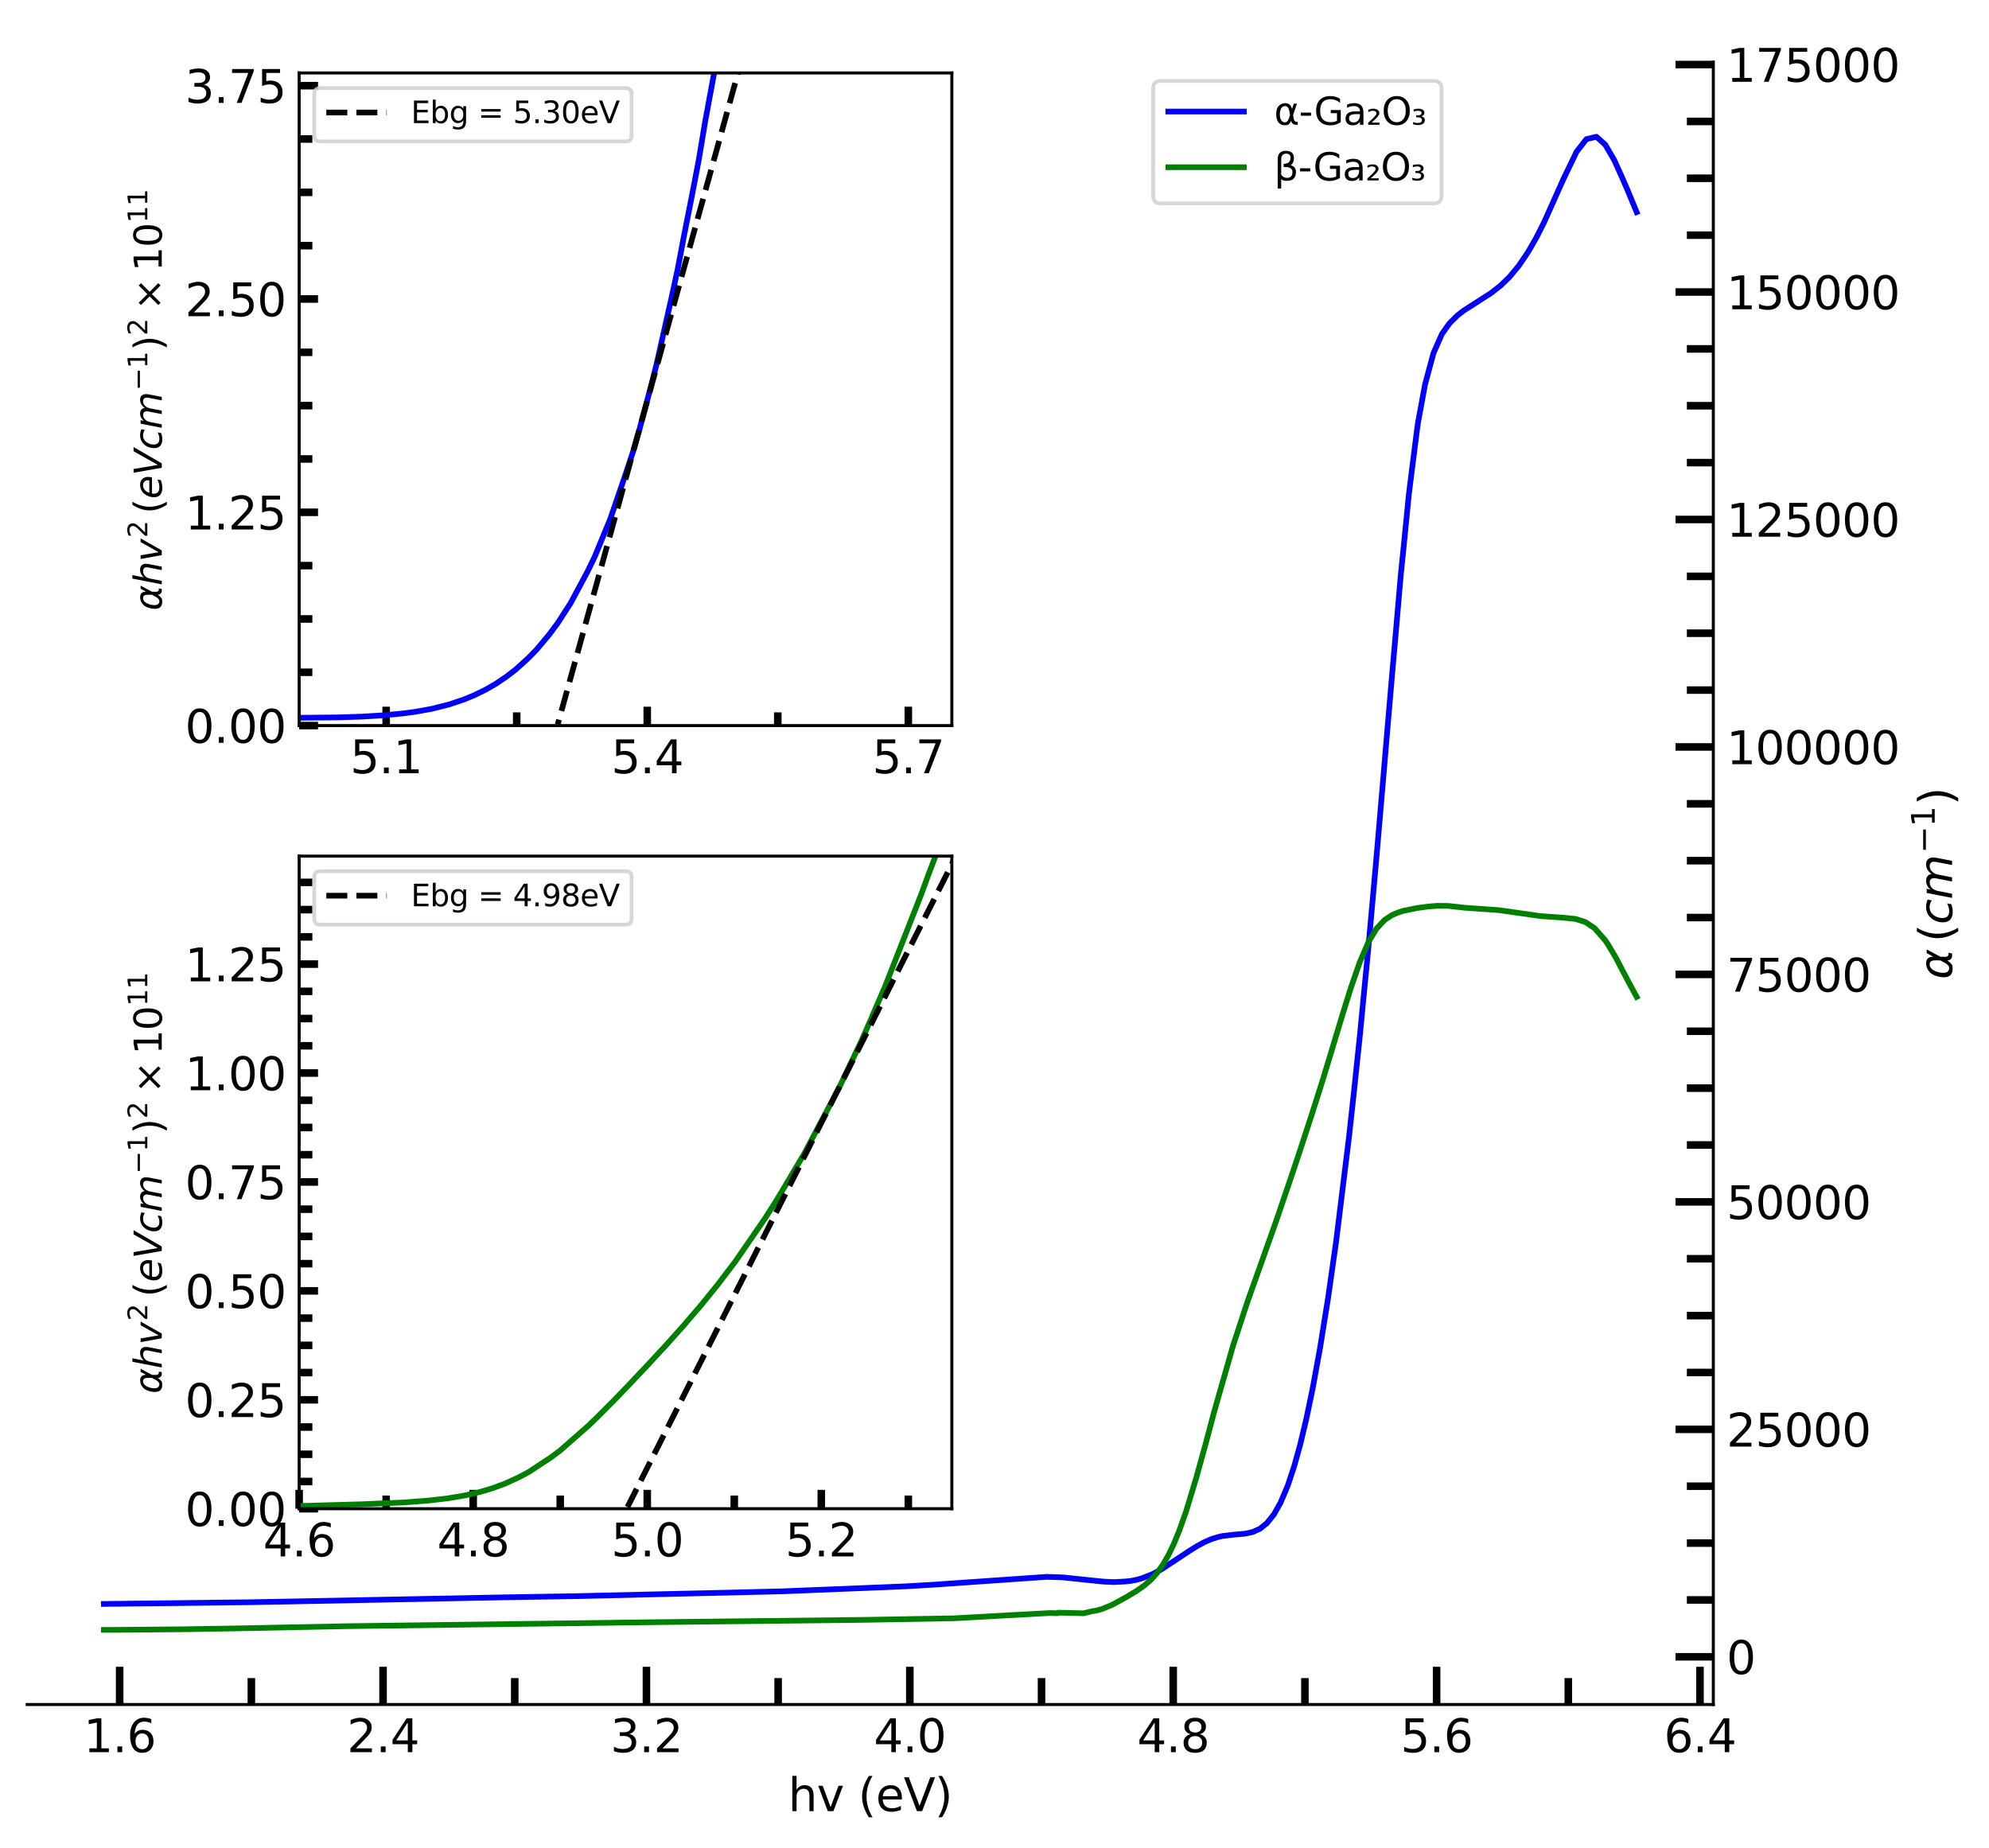<?xml version="1.0" encoding="utf-8" standalone="no"?>
<!DOCTYPE svg PUBLIC "-//W3C//DTD SVG 1.1//EN"
  "http://www.w3.org/Graphics/SVG/1.1/DTD/svg11.dtd">
<svg xmlns:xlink="http://www.w3.org/1999/xlink" width="526.59pt" height="489.246pt" viewBox="0 0 526.59 489.246" xmlns="http://www.w3.org/2000/svg" version="1.1">
 <defs>
  <style type="text/css">*{stroke-linejoin: round; stroke-linecap: butt}</style>
 </defs>
 <g id="figure_1">
  <g id="patch_1">
   <path d="M 0 489.246 
L 526.59 489.246 
L 526.59 0 
L 0 0 
z
" style="fill: #ffffff"/>
  </g>
  <g id="axes_1">
   <g id="patch_2">
    <path d="M 7.2 451.318 
L 453.6 451.318 
L 453.6 16.438 
L 7.2 16.438 
z
" style="fill: #ffffff"/>
   </g>
   <g id="matplotlib.axis_1">
    <g id="xtick_1">
     <g id="line2d_1">
      <defs>
       <path id="md43396c9d9" d="M 0 0 
L 0 -10 
" style="stroke: #000000; stroke-width: 2"/>
      </defs>
      <g>
       <use xlink:href="#md43396c9d9" x="31.682" y="451.318" style="stroke: #000000; stroke-width: 2"/>
      </g>
     </g>
     <g id="text_1">
      <!-- 1.6 -->
      <g transform="translate(22.14 463.936) scale(0.12 -0.12)">
       <defs>
        <path id="DejaVuSans-31" d="M 794 531 
L 1825 531 
L 1825 4091 
L 703 3866 
L 703 4441 
L 1819 4666 
L 2450 4666 
L 2450 531 
L 3481 531 
L 3481 0 
L 794 0 
L 794 531 
z
" transform="scale(0.016)"/>
        <path id="DejaVuSans-2e" d="M 684 794 
L 1344 794 
L 1344 0 
L 684 0 
L 684 794 
z
" transform="scale(0.016)"/>
        <path id="DejaVuSans-36" d="M 2113 2584 
Q 1688 2584 1439 2293 
Q 1191 2003 1191 1497 
Q 1191 994 1439 701 
Q 1688 409 2113 409 
Q 2538 409 2786 701 
Q 3034 994 3034 1497 
Q 3034 2003 2786 2293 
Q 2538 2584 2113 2584 
z
M 3366 4563 
L 3366 3988 
Q 3128 4100 2886 4159 
Q 2644 4219 2406 4219 
Q 1781 4219 1451 3797 
Q 1122 3375 1075 2522 
Q 1259 2794 1537 2939 
Q 1816 3084 2150 3084 
Q 2853 3084 3261 2657 
Q 3669 2231 3669 1497 
Q 3669 778 3244 343 
Q 2819 -91 2113 -91 
Q 1303 -91 875 529 
Q 447 1150 447 2328 
Q 447 3434 972 4092 
Q 1497 4750 2381 4750 
Q 2619 4750 2861 4703 
Q 3103 4656 3366 4563 
z
" transform="scale(0.016)"/>
       </defs>
       <use xlink:href="#DejaVuSans-31"/>
       <use xlink:href="#DejaVuSans-2e" x="63.623"/>
       <use xlink:href="#DejaVuSans-36" x="95.41"/>
      </g>
     </g>
    </g>
    <g id="xtick_2">
     <g id="line2d_2">
      <g>
       <use xlink:href="#md43396c9d9" x="101.414" y="451.318" style="stroke: #000000; stroke-width: 2"/>
      </g>
     </g>
     <g id="text_2">
      <!-- 2.4 -->
      <g transform="translate(91.872 463.936) scale(0.12 -0.12)">
       <defs>
        <path id="DejaVuSans-32" d="M 1228 531 
L 3431 531 
L 3431 0 
L 469 0 
L 469 531 
Q 828 903 1448 1529 
Q 2069 2156 2228 2338 
Q 2531 2678 2651 2914 
Q 2772 3150 2772 3378 
Q 2772 3750 2511 3984 
Q 2250 4219 1831 4219 
Q 1534 4219 1204 4116 
Q 875 4013 500 3803 
L 500 4441 
Q 881 4594 1212 4672 
Q 1544 4750 1819 4750 
Q 2544 4750 2975 4387 
Q 3406 4025 3406 3419 
Q 3406 3131 3298 2873 
Q 3191 2616 2906 2266 
Q 2828 2175 2409 1742 
Q 1991 1309 1228 531 
z
" transform="scale(0.016)"/>
        <path id="DejaVuSans-34" d="M 2419 4116 
L 825 1625 
L 2419 1625 
L 2419 4116 
z
M 2253 4666 
L 3047 4666 
L 3047 1625 
L 3713 1625 
L 3713 1100 
L 3047 1100 
L 3047 0 
L 2419 0 
L 2419 1100 
L 313 1100 
L 313 1709 
L 2253 4666 
z
" transform="scale(0.016)"/>
       </defs>
       <use xlink:href="#DejaVuSans-32"/>
       <use xlink:href="#DejaVuSans-2e" x="63.623"/>
       <use xlink:href="#DejaVuSans-34" x="95.41"/>
      </g>
     </g>
    </g>
    <g id="xtick_3">
     <g id="line2d_3">
      <g>
       <use xlink:href="#md43396c9d9" x="171.146" y="451.318" style="stroke: #000000; stroke-width: 2"/>
      </g>
     </g>
     <g id="text_3">
      <!-- 3.2 -->
      <g transform="translate(161.604 463.936) scale(0.12 -0.12)">
       <defs>
        <path id="DejaVuSans-33" d="M 2597 2516 
Q 3050 2419 3304 2112 
Q 3559 1806 3559 1356 
Q 3559 666 3084 287 
Q 2609 -91 1734 -91 
Q 1441 -91 1130 -33 
Q 819 25 488 141 
L 488 750 
Q 750 597 1062 519 
Q 1375 441 1716 441 
Q 2309 441 2620 675 
Q 2931 909 2931 1356 
Q 2931 1769 2642 2001 
Q 2353 2234 1838 2234 
L 1294 2234 
L 1294 2753 
L 1863 2753 
Q 2328 2753 2575 2939 
Q 2822 3125 2822 3475 
Q 2822 3834 2567 4026 
Q 2313 4219 1838 4219 
Q 1578 4219 1281 4162 
Q 984 4106 628 3988 
L 628 4550 
Q 988 4650 1302 4700 
Q 1616 4750 1894 4750 
Q 2613 4750 3031 4423 
Q 3450 4097 3450 3541 
Q 3450 3153 3228 2886 
Q 3006 2619 2597 2516 
z
" transform="scale(0.016)"/>
       </defs>
       <use xlink:href="#DejaVuSans-33"/>
       <use xlink:href="#DejaVuSans-2e" x="63.623"/>
       <use xlink:href="#DejaVuSans-32" x="95.41"/>
      </g>
     </g>
    </g>
    <g id="xtick_4">
     <g id="line2d_4">
      <g>
       <use xlink:href="#md43396c9d9" x="240.878" y="451.318" style="stroke: #000000; stroke-width: 2"/>
      </g>
     </g>
     <g id="text_4">
      <!-- 4.0 -->
      <g transform="translate(231.336 463.936) scale(0.12 -0.12)">
       <defs>
        <path id="DejaVuSans-30" d="M 2034 4250 
Q 1547 4250 1301 3770 
Q 1056 3291 1056 2328 
Q 1056 1369 1301 889 
Q 1547 409 2034 409 
Q 2525 409 2770 889 
Q 3016 1369 3016 2328 
Q 3016 3291 2770 3770 
Q 2525 4250 2034 4250 
z
M 2034 4750 
Q 2819 4750 3233 4129 
Q 3647 3509 3647 2328 
Q 3647 1150 3233 529 
Q 2819 -91 2034 -91 
Q 1250 -91 836 529 
Q 422 1150 422 2328 
Q 422 3509 836 4129 
Q 1250 4750 2034 4750 
z
" transform="scale(0.016)"/>
       </defs>
       <use xlink:href="#DejaVuSans-34"/>
       <use xlink:href="#DejaVuSans-2e" x="63.623"/>
       <use xlink:href="#DejaVuSans-30" x="95.41"/>
      </g>
     </g>
    </g>
    <g id="xtick_5">
     <g id="line2d_5">
      <g>
       <use xlink:href="#md43396c9d9" x="310.61" y="451.318" style="stroke: #000000; stroke-width: 2"/>
      </g>
     </g>
     <g id="text_5">
      <!-- 4.8 -->
      <g transform="translate(301.068 463.936) scale(0.12 -0.12)">
       <defs>
        <path id="DejaVuSans-38" d="M 2034 2216 
Q 1584 2216 1326 1975 
Q 1069 1734 1069 1313 
Q 1069 891 1326 650 
Q 1584 409 2034 409 
Q 2484 409 2743 651 
Q 3003 894 3003 1313 
Q 3003 1734 2745 1975 
Q 2488 2216 2034 2216 
z
M 1403 2484 
Q 997 2584 770 2862 
Q 544 3141 544 3541 
Q 544 4100 942 4425 
Q 1341 4750 2034 4750 
Q 2731 4750 3128 4425 
Q 3525 4100 3525 3541 
Q 3525 3141 3298 2862 
Q 3072 2584 2669 2484 
Q 3125 2378 3379 2068 
Q 3634 1759 3634 1313 
Q 3634 634 3220 271 
Q 2806 -91 2034 -91 
Q 1263 -91 848 271 
Q 434 634 434 1313 
Q 434 1759 690 2068 
Q 947 2378 1403 2484 
z
M 1172 3481 
Q 1172 3119 1398 2916 
Q 1625 2713 2034 2713 
Q 2441 2713 2670 2916 
Q 2900 3119 2900 3481 
Q 2900 3844 2670 4047 
Q 2441 4250 2034 4250 
Q 1625 4250 1398 4047 
Q 1172 3844 1172 3481 
z
" transform="scale(0.016)"/>
       </defs>
       <use xlink:href="#DejaVuSans-34"/>
       <use xlink:href="#DejaVuSans-2e" x="63.623"/>
       <use xlink:href="#DejaVuSans-38" x="95.41"/>
      </g>
     </g>
    </g>
    <g id="xtick_6">
     <g id="line2d_6">
      <g>
       <use xlink:href="#md43396c9d9" x="380.342" y="451.318" style="stroke: #000000; stroke-width: 2"/>
      </g>
     </g>
     <g id="text_6">
      <!-- 5.6 -->
      <g transform="translate(370.8 463.936) scale(0.12 -0.12)">
       <defs>
        <path id="DejaVuSans-35" d="M 691 4666 
L 3169 4666 
L 3169 4134 
L 1269 4134 
L 1269 2991 
Q 1406 3038 1543 3061 
Q 1681 3084 1819 3084 
Q 2600 3084 3056 2656 
Q 3513 2228 3513 1497 
Q 3513 744 3044 326 
Q 2575 -91 1722 -91 
Q 1428 -91 1123 -41 
Q 819 9 494 109 
L 494 744 
Q 775 591 1075 516 
Q 1375 441 1709 441 
Q 2250 441 2565 725 
Q 2881 1009 2881 1497 
Q 2881 1984 2565 2268 
Q 2250 2553 1709 2553 
Q 1456 2553 1204 2497 
Q 953 2441 691 2322 
L 691 4666 
z
" transform="scale(0.016)"/>
       </defs>
       <use xlink:href="#DejaVuSans-35"/>
       <use xlink:href="#DejaVuSans-2e" x="63.623"/>
       <use xlink:href="#DejaVuSans-36" x="95.41"/>
      </g>
     </g>
    </g>
    <g id="xtick_7">
     <g id="line2d_7">
      <g>
       <use xlink:href="#md43396c9d9" x="450.074" y="451.318" style="stroke: #000000; stroke-width: 2"/>
      </g>
     </g>
     <g id="text_7">
      <!-- 6.4 -->
      <g transform="translate(440.532 463.936) scale(0.12 -0.12)">
       <use xlink:href="#DejaVuSans-36"/>
       <use xlink:href="#DejaVuSans-2e" x="63.623"/>
       <use xlink:href="#DejaVuSans-34" x="95.41"/>
      </g>
     </g>
    </g>
    <g id="xtick_8">
     <g id="line2d_8">
      <defs>
       <path id="me7d68cce6e" d="M 0 0 
L 0 -7 
" style="stroke: #000000; stroke-width: 2"/>
      </defs>
      <g>
       <use xlink:href="#me7d68cce6e" x="66.548" y="451.318" style="stroke: #000000; stroke-width: 2"/>
      </g>
     </g>
    </g>
    <g id="xtick_9">
     <g id="line2d_9">
      <g>
       <use xlink:href="#me7d68cce6e" x="136.28" y="451.318" style="stroke: #000000; stroke-width: 2"/>
      </g>
     </g>
    </g>
    <g id="xtick_10">
     <g id="line2d_10">
      <g>
       <use xlink:href="#me7d68cce6e" x="206.012" y="451.318" style="stroke: #000000; stroke-width: 2"/>
      </g>
     </g>
    </g>
    <g id="xtick_11">
     <g id="line2d_11">
      <g>
       <use xlink:href="#me7d68cce6e" x="275.744" y="451.318" style="stroke: #000000; stroke-width: 2"/>
      </g>
     </g>
    </g>
    <g id="xtick_12">
     <g id="line2d_12">
      <g>
       <use xlink:href="#me7d68cce6e" x="345.476" y="451.318" style="stroke: #000000; stroke-width: 2"/>
      </g>
     </g>
    </g>
    <g id="xtick_13">
     <g id="line2d_13">
      <g>
       <use xlink:href="#me7d68cce6e" x="415.208" y="451.318" style="stroke: #000000; stroke-width: 2"/>
      </g>
     </g>
    </g>
    <g id="text_8">
     <!-- hv (eV) -->
     <g transform="translate(208.661 479.55) scale(0.12 -0.12)">
      <defs>
       <path id="DejaVuSans-68" d="M 3513 2113 
L 3513 0 
L 2938 0 
L 2938 2094 
Q 2938 2591 2744 2837 
Q 2550 3084 2163 3084 
Q 1697 3084 1428 2787 
Q 1159 2491 1159 1978 
L 1159 0 
L 581 0 
L 581 4863 
L 1159 4863 
L 1159 2956 
Q 1366 3272 1645 3428 
Q 1925 3584 2291 3584 
Q 2894 3584 3203 3211 
Q 3513 2838 3513 2113 
z
" transform="scale(0.016)"/>
       <path id="DejaVuSans-76" d="M 191 3500 
L 800 3500 
L 1894 563 
L 2988 3500 
L 3597 3500 
L 2284 0 
L 1503 0 
L 191 3500 
z
" transform="scale(0.016)"/>
       <path id="DejaVuSans-20" transform="scale(0.016)"/>
       <path id="DejaVuSans-28" d="M 1984 4856 
Q 1566 4138 1362 3434 
Q 1159 2731 1159 2009 
Q 1159 1288 1364 580 
Q 1569 -128 1984 -844 
L 1484 -844 
Q 1016 -109 783 600 
Q 550 1309 550 2009 
Q 550 2706 781 3412 
Q 1013 4119 1484 4856 
L 1984 4856 
z
" transform="scale(0.016)"/>
       <path id="DejaVuSans-65" d="M 3597 1894 
L 3597 1613 
L 953 1613 
Q 991 1019 1311 708 
Q 1631 397 2203 397 
Q 2534 397 2845 478 
Q 3156 559 3463 722 
L 3463 178 
Q 3153 47 2828 -22 
Q 2503 -91 2169 -91 
Q 1331 -91 842 396 
Q 353 884 353 1716 
Q 353 2575 817 3079 
Q 1281 3584 2069 3584 
Q 2775 3584 3186 3129 
Q 3597 2675 3597 1894 
z
M 3022 2063 
Q 3016 2534 2758 2815 
Q 2500 3097 2075 3097 
Q 1594 3097 1305 2825 
Q 1016 2553 972 2059 
L 3022 2063 
z
" transform="scale(0.016)"/>
       <path id="DejaVuSans-56" d="M 1831 0 
L 50 4666 
L 709 4666 
L 2188 738 
L 3669 4666 
L 4325 4666 
L 2547 0 
L 1831 0 
z
" transform="scale(0.016)"/>
       <path id="DejaVuSans-29" d="M 513 4856 
L 1013 4856 
Q 1481 4119 1714 3412 
Q 1947 2706 1947 2009 
Q 1947 1309 1714 600 
Q 1481 -109 1013 -844 
L 513 -844 
Q 928 -128 1133 580 
Q 1338 1288 1338 2009 
Q 1338 2731 1133 3434 
Q 928 4138 513 4856 
z
" transform="scale(0.016)"/>
      </defs>
      <use xlink:href="#DejaVuSans-68"/>
      <use xlink:href="#DejaVuSans-76" x="63.379"/>
      <use xlink:href="#DejaVuSans-20" x="122.559"/>
      <use xlink:href="#DejaVuSans-28" x="154.346"/>
      <use xlink:href="#DejaVuSans-65" x="193.359"/>
      <use xlink:href="#DejaVuSans-56" x="254.883"/>
      <use xlink:href="#DejaVuSans-29" x="323.291"/>
     </g>
    </g>
   </g>
   <g id="matplotlib.axis_2">
    <g id="ytick_1">
     <g id="line2d_14">
      <defs>
       <path id="m214ff272fd" d="M 0 0 
L -10 0 
" style="stroke: #000000; stroke-width: 2"/>
      </defs>
      <g>
       <use xlink:href="#m214ff272fd" x="453.6" y="438.683" style="stroke: #000000; stroke-width: 2"/>
      </g>
     </g>
     <g id="text_9">
      <!-- 0 -->
      <g transform="translate(457.1 443.242) scale(0.12 -0.12)">
       <use xlink:href="#DejaVuSans-30"/>
      </g>
     </g>
    </g>
    <g id="ytick_2">
     <g id="line2d_15">
      <g>
       <use xlink:href="#m214ff272fd" x="453.6" y="378.456" style="stroke: #000000; stroke-width: 2"/>
      </g>
     </g>
     <g id="text_10">
      <!-- 25000 -->
      <g transform="translate(457.1 383.015) scale(0.12 -0.12)">
       <use xlink:href="#DejaVuSans-32"/>
       <use xlink:href="#DejaVuSans-35" x="63.623"/>
       <use xlink:href="#DejaVuSans-30" x="127.246"/>
       <use xlink:href="#DejaVuSans-30" x="190.869"/>
       <use xlink:href="#DejaVuSans-30" x="254.492"/>
      </g>
     </g>
    </g>
    <g id="ytick_3">
     <g id="line2d_16">
      <g>
       <use xlink:href="#m214ff272fd" x="453.6" y="318.228" style="stroke: #000000; stroke-width: 2"/>
      </g>
     </g>
     <g id="text_11">
      <!-- 50000 -->
      <g transform="translate(457.1 322.787) scale(0.12 -0.12)">
       <use xlink:href="#DejaVuSans-35"/>
       <use xlink:href="#DejaVuSans-30" x="63.623"/>
       <use xlink:href="#DejaVuSans-30" x="127.246"/>
       <use xlink:href="#DejaVuSans-30" x="190.869"/>
       <use xlink:href="#DejaVuSans-30" x="254.492"/>
      </g>
     </g>
    </g>
    <g id="ytick_4">
     <g id="line2d_17">
      <g>
       <use xlink:href="#m214ff272fd" x="453.6" y="258.001" style="stroke: #000000; stroke-width: 2"/>
      </g>
     </g>
     <g id="text_12">
      <!-- 75000 -->
      <g transform="translate(457.1 262.56) scale(0.12 -0.12)">
       <defs>
        <path id="DejaVuSans-37" d="M 525 4666 
L 3525 4666 
L 3525 4397 
L 1831 0 
L 1172 0 
L 2766 4134 
L 525 4134 
L 525 4666 
z
" transform="scale(0.016)"/>
       </defs>
       <use xlink:href="#DejaVuSans-37"/>
       <use xlink:href="#DejaVuSans-35" x="63.623"/>
       <use xlink:href="#DejaVuSans-30" x="127.246"/>
       <use xlink:href="#DejaVuSans-30" x="190.869"/>
       <use xlink:href="#DejaVuSans-30" x="254.492"/>
      </g>
     </g>
    </g>
    <g id="ytick_5">
     <g id="line2d_18">
      <g>
       <use xlink:href="#m214ff272fd" x="453.6" y="197.774" style="stroke: #000000; stroke-width: 2"/>
      </g>
     </g>
     <g id="text_13">
      <!-- 100000 -->
      <g transform="translate(457.1 202.333) scale(0.12 -0.12)">
       <use xlink:href="#DejaVuSans-31"/>
       <use xlink:href="#DejaVuSans-30" x="63.623"/>
       <use xlink:href="#DejaVuSans-30" x="127.246"/>
       <use xlink:href="#DejaVuSans-30" x="190.869"/>
       <use xlink:href="#DejaVuSans-30" x="254.492"/>
       <use xlink:href="#DejaVuSans-30" x="318.115"/>
      </g>
     </g>
    </g>
    <g id="ytick_6">
     <g id="line2d_19">
      <g>
       <use xlink:href="#m214ff272fd" x="453.6" y="137.546" style="stroke: #000000; stroke-width: 2"/>
      </g>
     </g>
     <g id="text_14">
      <!-- 125000 -->
      <g transform="translate(457.1 142.106) scale(0.12 -0.12)">
       <use xlink:href="#DejaVuSans-31"/>
       <use xlink:href="#DejaVuSans-32" x="63.623"/>
       <use xlink:href="#DejaVuSans-35" x="127.246"/>
       <use xlink:href="#DejaVuSans-30" x="190.869"/>
       <use xlink:href="#DejaVuSans-30" x="254.492"/>
       <use xlink:href="#DejaVuSans-30" x="318.115"/>
      </g>
     </g>
    </g>
    <g id="ytick_7">
     <g id="line2d_20">
      <g>
       <use xlink:href="#m214ff272fd" x="453.6" y="77.319" style="stroke: #000000; stroke-width: 2"/>
      </g>
     </g>
     <g id="text_15">
      <!-- 150000 -->
      <g transform="translate(457.1 81.878) scale(0.12 -0.12)">
       <use xlink:href="#DejaVuSans-31"/>
       <use xlink:href="#DejaVuSans-35" x="63.623"/>
       <use xlink:href="#DejaVuSans-30" x="127.246"/>
       <use xlink:href="#DejaVuSans-30" x="190.869"/>
       <use xlink:href="#DejaVuSans-30" x="254.492"/>
       <use xlink:href="#DejaVuSans-30" x="318.115"/>
      </g>
     </g>
    </g>
    <g id="ytick_8">
     <g id="line2d_21">
      <g>
       <use xlink:href="#m214ff272fd" x="453.6" y="17.092" style="stroke: #000000; stroke-width: 2"/>
      </g>
     </g>
     <g id="text_16">
      <!-- 175000 -->
      <g transform="translate(457.1 21.651) scale(0.12 -0.12)">
       <use xlink:href="#DejaVuSans-31"/>
       <use xlink:href="#DejaVuSans-37" x="63.623"/>
       <use xlink:href="#DejaVuSans-35" x="127.246"/>
       <use xlink:href="#DejaVuSans-30" x="190.869"/>
       <use xlink:href="#DejaVuSans-30" x="254.492"/>
       <use xlink:href="#DejaVuSans-30" x="318.115"/>
      </g>
     </g>
    </g>
    <g id="ytick_9">
     <g id="line2d_22">
      <defs>
       <path id="me350de23be" d="M 0 0 
L -7 0 
" style="stroke: #000000; stroke-width: 2"/>
      </defs>
      <g>
       <use xlink:href="#me350de23be" x="453.6" y="423.626" style="stroke: #000000; stroke-width: 2"/>
      </g>
     </g>
    </g>
    <g id="ytick_10">
     <g id="line2d_23">
      <g>
       <use xlink:href="#me350de23be" x="453.6" y="408.569" style="stroke: #000000; stroke-width: 2"/>
      </g>
     </g>
    </g>
    <g id="ytick_11">
     <g id="line2d_24">
      <g>
       <use xlink:href="#me350de23be" x="453.6" y="393.512" style="stroke: #000000; stroke-width: 2"/>
      </g>
     </g>
    </g>
    <g id="ytick_12">
     <g id="line2d_25">
      <g>
       <use xlink:href="#me350de23be" x="453.6" y="363.399" style="stroke: #000000; stroke-width: 2"/>
      </g>
     </g>
    </g>
    <g id="ytick_13">
     <g id="line2d_26">
      <g>
       <use xlink:href="#me350de23be" x="453.6" y="348.342" style="stroke: #000000; stroke-width: 2"/>
      </g>
     </g>
    </g>
    <g id="ytick_14">
     <g id="line2d_27">
      <g>
       <use xlink:href="#me350de23be" x="453.6" y="333.285" style="stroke: #000000; stroke-width: 2"/>
      </g>
     </g>
    </g>
    <g id="ytick_15">
     <g id="line2d_28">
      <g>
       <use xlink:href="#me350de23be" x="453.6" y="303.171" style="stroke: #000000; stroke-width: 2"/>
      </g>
     </g>
    </g>
    <g id="ytick_16">
     <g id="line2d_29">
      <g>
       <use xlink:href="#me350de23be" x="453.6" y="288.115" style="stroke: #000000; stroke-width: 2"/>
      </g>
     </g>
    </g>
    <g id="ytick_17">
     <g id="line2d_30">
      <g>
       <use xlink:href="#me350de23be" x="453.6" y="273.058" style="stroke: #000000; stroke-width: 2"/>
      </g>
     </g>
    </g>
    <g id="ytick_18">
     <g id="line2d_31">
      <g>
       <use xlink:href="#me350de23be" x="453.6" y="242.944" style="stroke: #000000; stroke-width: 2"/>
      </g>
     </g>
    </g>
    <g id="ytick_19">
     <g id="line2d_32">
      <g>
       <use xlink:href="#me350de23be" x="453.6" y="227.887" style="stroke: #000000; stroke-width: 2"/>
      </g>
     </g>
    </g>
    <g id="ytick_20">
     <g id="line2d_33">
      <g>
       <use xlink:href="#me350de23be" x="453.6" y="212.831" style="stroke: #000000; stroke-width: 2"/>
      </g>
     </g>
    </g>
    <g id="ytick_21">
     <g id="line2d_34">
      <g>
       <use xlink:href="#me350de23be" x="453.6" y="182.717" style="stroke: #000000; stroke-width: 2"/>
      </g>
     </g>
    </g>
    <g id="ytick_22">
     <g id="line2d_35">
      <g>
       <use xlink:href="#me350de23be" x="453.6" y="167.66" style="stroke: #000000; stroke-width: 2"/>
      </g>
     </g>
    </g>
    <g id="ytick_23">
     <g id="line2d_36">
      <g>
       <use xlink:href="#me350de23be" x="453.6" y="152.603" style="stroke: #000000; stroke-width: 2"/>
      </g>
     </g>
    </g>
    <g id="ytick_24">
     <g id="line2d_37">
      <g>
       <use xlink:href="#me350de23be" x="453.6" y="122.49" style="stroke: #000000; stroke-width: 2"/>
      </g>
     </g>
    </g>
    <g id="ytick_25">
     <g id="line2d_38">
      <g>
       <use xlink:href="#me350de23be" x="453.6" y="107.433" style="stroke: #000000; stroke-width: 2"/>
      </g>
     </g>
    </g>
    <g id="ytick_26">
     <g id="line2d_39">
      <g>
       <use xlink:href="#me350de23be" x="453.6" y="92.376" style="stroke: #000000; stroke-width: 2"/>
      </g>
     </g>
    </g>
    <g id="ytick_27">
     <g id="line2d_40">
      <g>
       <use xlink:href="#me350de23be" x="453.6" y="62.262" style="stroke: #000000; stroke-width: 2"/>
      </g>
     </g>
    </g>
    <g id="ytick_28">
     <g id="line2d_41">
      <g>
       <use xlink:href="#me350de23be" x="453.6" y="47.205" style="stroke: #000000; stroke-width: 2"/>
      </g>
     </g>
    </g>
    <g id="ytick_29">
     <g id="line2d_42">
      <g>
       <use xlink:href="#me350de23be" x="453.6" y="32.149" style="stroke: #000000; stroke-width: 2"/>
      </g>
     </g>
    </g>
    <g id="text_17">
     <!-- $\alpha \, (cm^{-1})$ -->
     <g transform="translate(516.894 259.318) rotate(-90) scale(0.12 -0.12)">
      <defs>
       <path id="DejaVuSans-Oblique-3b1" d="M 2619 1628 
L 2622 2350 
Q 2625 3088 2069 3091 
Q 1653 3094 1394 2747 
Q 1069 2319 959 1747 
Q 825 1059 994 731 
Q 1169 397 1547 397 
Q 1966 397 2319 1063 
L 2619 1628 
z
M 2166 3578 
Q 3141 3594 3128 2584 
Q 3128 2584 3616 3500 
L 4128 3500 
L 3119 1603 
L 3109 919 
Q 3109 766 3194 638 
Q 3291 488 3391 488 
L 3669 488 
L 3575 0 
L 3228 0 
Q 2934 0 2722 263 
Q 2622 394 2619 669 
Q 2416 334 2066 50 
Q 1900 -81 1453 -78 
Q 722 -72 456 397 
Q 184 884 353 1747 
Q 534 2675 1009 3097 
Q 1544 3569 2166 3578 
z
" transform="scale(0.016)"/>
       <path id="DejaVuSans-Oblique-63" d="M 3431 3366 
L 3316 2797 
Q 3109 2947 2876 3022 
Q 2644 3097 2394 3097 
Q 2119 3097 1870 3000 
Q 1622 2903 1453 2725 
Q 1184 2453 1037 2087 
Q 891 1722 891 1331 
Q 891 859 1127 628 
Q 1363 397 1844 397 
Q 2081 397 2348 469 
Q 2616 541 2906 684 
L 2797 116 
Q 2547 13 2283 -39 
Q 2019 -91 1741 -91 
Q 1044 -91 669 257 
Q 294 606 294 1253 
Q 294 1797 489 2255 
Q 684 2713 1069 3078 
Q 1331 3328 1684 3456 
Q 2038 3584 2456 3584 
Q 2700 3584 2940 3529 
Q 3181 3475 3431 3366 
z
" transform="scale(0.016)"/>
       <path id="DejaVuSans-Oblique-6d" d="M 5747 2113 
L 5338 0 
L 4763 0 
L 5166 2094 
Q 5191 2228 5203 2325 
Q 5216 2422 5216 2491 
Q 5216 2772 5059 2928 
Q 4903 3084 4622 3084 
Q 4203 3084 3875 2770 
Q 3547 2456 3450 1953 
L 3066 0 
L 2491 0 
L 2900 2094 
Q 2925 2209 2937 2307 
Q 2950 2406 2950 2484 
Q 2950 2769 2794 2926 
Q 2638 3084 2363 3084 
Q 1938 3084 1609 2770 
Q 1281 2456 1184 1953 
L 800 0 
L 225 0 
L 909 3500 
L 1484 3500 
L 1375 2956 
Q 1609 3263 1923 3423 
Q 2238 3584 2597 3584 
Q 2978 3584 3223 3384 
Q 3469 3184 3519 2828 
Q 3781 3197 4126 3390 
Q 4472 3584 4856 3584 
Q 5306 3584 5551 3325 
Q 5797 3066 5797 2591 
Q 5797 2488 5784 2364 
Q 5772 2241 5747 2113 
z
" transform="scale(0.016)"/>
       <path id="DejaVuSans-2212" d="M 678 2272 
L 4684 2272 
L 4684 1741 
L 678 1741 
L 678 2272 
z
" transform="scale(0.016)"/>
      </defs>
      <use xlink:href="#DejaVuSans-Oblique-3b1" transform="translate(0 0.684)"/>
      <use xlink:href="#DejaVuSans-28" transform="translate(82.154 0.684)"/>
      <use xlink:href="#DejaVuSans-Oblique-63" transform="translate(121.167 0.684)"/>
      <use xlink:href="#DejaVuSans-Oblique-6d" transform="translate(176.148 0.684)"/>
      <use xlink:href="#DejaVuSans-2212" transform="translate(278.21 38.966) scale(0.7)"/>
      <use xlink:href="#DejaVuSans-31" transform="translate(336.862 38.966) scale(0.7)"/>
      <use xlink:href="#DejaVuSans-29" transform="translate(384.133 0.684)"/>
     </g>
    </g>
   </g>
   <g id="line2d_43">
    <path d="M 433.309 56.168 
L 430.885 50.313 
L 429.601 47.334 
L 427.369 42.383 
L 424.998 38.315 
L 422.647 36.205 
L 420.009 36.838 
L 417.396 40.192 
L 413.902 47.446 
L 408.822 58.81 
L 406.759 62.898 
L 404.566 66.728 
L 402.104 70.359 
L 399.665 73.303 
L 397.25 75.648 
L 394.717 77.617 
L 391.518 79.675 
L 387.541 82.216 
L 385.779 83.588 
L 383.762 85.604 
L 381.76 88.418 
L 379.512 93.518 
L 377.284 101.796 
L 375.465 111.648 
L 375.206 113.413 
L 373.787 124.591 
L 373.017 130.747 
L 371.739 143.619 
L 370.848 152.364 
L 369.708 165.585 
L 368.447 179.937 
L 367.318 193.096 
L 366.443 203.424 
L 365.2 217.948 
L 364.333 228.006 
L 363.101 241.767 
L 362.119 252.646 
L 360.898 265.166 
L 360.047 274.05 
L 358.475 288.945 
L 357.153 301.052 
L 353.703 329.019 
L 351.587 343.851 
L 349.491 356.9 
L 347.529 367.648 
L 345.811 375.879 
L 344.22 382.527 
L 342.639 388.223 
L 340.958 393.296 
L 339.068 397.783 
L 337.304 400.938 
L 335.445 403.27 
L 333.601 404.761 
L 331.665 405.645 
L 329.64 406.083 
L 326.481 406.357 
L 323.573 406.709 
L 322.338 407.004 
L 320.703 407.527 
L 318.879 408.314 
L 316.97 409.34 
L 314.879 410.645 
L 307.484 415.529 
L 305.202 416.751 
L 302.291 417.908 
L 300.897 418.291 
L 299.329 418.594 
L 297.864 418.745 
L 294.876 418.9 
L 292.197 418.777 
L 288.332 418.385 
L 281.408 417.654 
L 277.172 417.515 
L 274.966 417.662 
L 247.451 419.571 
L 239.851 420.02 
L 207.081 421.348 
L 152.546 422.623 
L 133.723 422.93 
L 95.346 423.677 
L 66.107 424.236 
L 27.491 424.686 
L 27.491 424.686 
" clip-path="url(#pd892c7d47d)" style="fill: none; stroke: #0000ff; stroke-width: 1.5; stroke-linecap: square"/>
   </g>
   <g id="line2d_44">
    <path d="M 433.309 263.951 
L 431.207 260.09 
L 427.687 253.379 
L 425.628 249.923 
L 424.998 248.988 
L 422.18 245.781 
L 419.7 244.123 
L 417.091 243.311 
L 413.752 242.969 
L 407.788 242.559 
L 405.587 242.234 
L 396.826 240.983 
L 387.813 240.354 
L 383.36 239.859 
L 380.567 239.835 
L 378.068 240.03 
L 375.076 240.443 
L 371.357 241.213 
L 370.214 241.591 
L 368.573 242.276 
L 366.568 243.59 
L 364.457 245.857 
L 362.364 249.289 
L 360.047 254.643 
L 357.633 261.587 
L 355.481 268.482 
L 352.29 279.064 
L 350.071 286.364 
L 347.184 295.446 
L 344.9 302.435 
L 343.315 307.239 
L 341.294 313.243 
L 337.964 323.02 
L 333.601 335.328 
L 330.49 344.036 
L 329.64 346.579 
L 326.481 356.202 
L 321.417 373.921 
L 319.283 381.986 
L 316.67 391.429 
L 313.99 400.273 
L 312.222 405.259 
L 310.76 408.814 
L 309.405 411.642 
L 307.962 414.176 
L 306.339 416.47 
L 304.729 418.26 
L 302.945 419.811 
L 300.897 421.245 
L 298.321 422.802 
L 294.516 424.887 
L 291.842 426.004 
L 290.518 426.376 
L 289.116 426.622 
L 288.071 426.873 
L 286.858 427.166 
L 282.419 427.043 
L 280.153 427.004 
L 279.986 427.144 
L 277.913 427.093 
L 252.561 428.489 
L 228.634 428.903 
L 173.231 429.518 
L 92.06 430.573 
L 61.935 431.176 
L 48.657 431.392 
L 30.594 431.551 
L 27.491 431.551 
L 27.491 431.551 
" clip-path="url(#pd892c7d47d)" style="fill: none; stroke: #008000; stroke-width: 1.5; stroke-linecap: square"/>
   </g>
   <g id="patch_3">
    <path d="M 453.6 451.318 
L 453.6 16.438 
" style="fill: none; stroke: #000000; stroke-width: 0.8; stroke-linejoin: miter; stroke-linecap: square"/>
   </g>
   <g id="patch_4">
    <path d="M 7.2 451.318 
L 453.6 451.318 
" style="fill: none; stroke: #000000; stroke-width: 0.8; stroke-linejoin: miter; stroke-linecap: square"/>
   </g>
   <g id="legend_1">
    <g id="patch_5">
     <path d="M 307.31 53.857 
L 379.64 53.857 
Q 381.64 53.857 381.64 51.857 
L 381.64 23.438 
Q 381.64 21.438 379.64 21.438 
L 307.31 21.438 
Q 305.31 21.438 305.31 23.438 
L 305.31 51.857 
Q 305.31 53.857 307.31 53.857 
z
" style="fill: #ffffff; opacity: 0.8; stroke: #cccccc; stroke-linejoin: miter"/>
    </g>
    <g id="line2d_45">
     <path d="M 309.31 29.537 
L 319.31 29.537 
L 329.31 29.537 
" style="fill: none; stroke: #0000ff; stroke-width: 1.5; stroke-linecap: square"/>
    </g>
    <g id="text_18">
     <!-- α-Ga₂O₃ -->
     <g transform="translate(337.31 33.037) scale(0.1 -0.1)">
      <defs>
       <path id="DejaVuSans-3b1" d="M 2644 1628 
L 2506 2350 
Q 2366 3091 1809 3091 
Q 1391 3091 1200 2747 
Q 959 2316 959 1747 
Q 959 1059 1194 731 
Q 1431 397 1809 397 
Q 2228 397 2453 1063 
L 2644 1628 
z
M 2966 2584 
L 3275 3500 
L 3788 3500 
L 3147 1603 
L 3272 919 
Q 3300 766 3409 638 
Q 3538 488 3638 488 
L 3913 488 
L 3913 0 
L 3569 0 
Q 3275 0 3013 263 
Q 2884 394 2831 669 
Q 2688 322 2394 50 
Q 2256 -78 1809 -78 
Q 1075 -78 719 397 
Q 353 888 353 1747 
Q 353 2666 750 3097 
Q 1191 3578 1809 3578 
Q 2781 3578 2966 2584 
z
" transform="scale(0.016)"/>
       <path id="DejaVuSans-2d" d="M 313 2009 
L 1997 2009 
L 1997 1497 
L 313 1497 
L 313 2009 
z
" transform="scale(0.016)"/>
       <path id="DejaVuSans-47" d="M 3809 666 
L 3809 1919 
L 2778 1919 
L 2778 2438 
L 4434 2438 
L 4434 434 
Q 4069 175 3628 42 
Q 3188 -91 2688 -91 
Q 1594 -91 976 548 
Q 359 1188 359 2328 
Q 359 3472 976 4111 
Q 1594 4750 2688 4750 
Q 3144 4750 3555 4637 
Q 3966 4525 4313 4306 
L 4313 3634 
Q 3963 3931 3569 4081 
Q 3175 4231 2741 4231 
Q 1884 4231 1454 3753 
Q 1025 3275 1025 2328 
Q 1025 1384 1454 906 
Q 1884 428 2741 428 
Q 3075 428 3337 486 
Q 3600 544 3809 666 
z
" transform="scale(0.016)"/>
       <path id="DejaVuSans-61" d="M 2194 1759 
Q 1497 1759 1228 1600 
Q 959 1441 959 1056 
Q 959 750 1161 570 
Q 1363 391 1709 391 
Q 2188 391 2477 730 
Q 2766 1069 2766 1631 
L 2766 1759 
L 2194 1759 
z
M 3341 1997 
L 3341 0 
L 2766 0 
L 2766 531 
Q 2569 213 2275 61 
Q 1981 -91 1556 -91 
Q 1019 -91 701 211 
Q 384 513 384 1019 
Q 384 1609 779 1909 
Q 1175 2209 1959 2209 
L 2766 2209 
L 2766 2266 
Q 2766 2663 2505 2880 
Q 2244 3097 1772 3097 
Q 1472 3097 1187 3025 
Q 903 2953 641 2809 
L 641 3341 
Q 956 3463 1253 3523 
Q 1550 3584 1831 3584 
Q 2591 3584 2966 3190 
Q 3341 2797 3341 1997 
z
" transform="scale(0.016)"/>
       <path id="DejaVuSans-2082" d="M 838 356 
L 2163 356 
L 2163 0 
L 294 0 
L 294 343 
Q 400 440 597 615 
Q 1672 1568 1672 1862 
Q 1672 2068 1509 2194 
Q 1347 2321 1081 2321 
Q 919 2321 728 2266 
Q 538 2212 313 2103 
L 313 2487 
Q 553 2575 761 2618 
Q 969 2662 1147 2662 
Q 1600 2662 1872 2456 
Q 2144 2250 2144 1912 
Q 2144 1478 1109 590 
Q 934 440 838 356 
z
" transform="scale(0.016)"/>
       <path id="DejaVuSans-4f" d="M 2522 4238 
Q 1834 4238 1429 3725 
Q 1025 3213 1025 2328 
Q 1025 1447 1429 934 
Q 1834 422 2522 422 
Q 3209 422 3611 934 
Q 4013 1447 4013 2328 
Q 4013 3213 3611 3725 
Q 3209 4238 2522 4238 
z
M 2522 4750 
Q 3503 4750 4090 4092 
Q 4678 3434 4678 2328 
Q 4678 1225 4090 567 
Q 3503 -91 2522 -91 
Q 1538 -91 948 565 
Q 359 1222 359 2328 
Q 359 3434 948 4092 
Q 1538 4750 2522 4750 
z
" transform="scale(0.016)"/>
       <path id="DejaVuSans-2083" d="M 1638 1412 
Q 1925 1356 2083 1185 
Q 2241 1015 2241 759 
Q 2241 371 1944 162 
Q 1647 -47 1094 -47 
Q 916 -47 720 -14 
Q 525 18 306 81 
L 306 459 
Q 469 375 655 334 
Q 841 293 1050 293 
Q 1391 293 1578 416 
Q 1766 540 1766 759 
Q 1766 990 1592 1109 
Q 1419 1228 1081 1228 
L 813 1228 
L 813 1565 
L 1106 1565 
Q 1400 1565 1551 1663 
Q 1703 1762 1703 1950 
Q 1703 2131 1547 2226 
Q 1391 2321 1094 2321 
Q 969 2321 809 2293 
Q 650 2265 397 2193 
L 397 2553 
Q 625 2606 825 2634 
Q 1025 2662 1197 2662 
Q 1647 2662 1911 2477 
Q 2175 2293 2175 1984 
Q 2175 1768 2034 1618 
Q 1894 1468 1638 1412 
z
" transform="scale(0.016)"/>
      </defs>
      <use xlink:href="#DejaVuSans-3b1"/>
      <use xlink:href="#DejaVuSans-2d" x="65.918"/>
      <use xlink:href="#DejaVuSans-47" x="105.627"/>
      <use xlink:href="#DejaVuSans-61" x="183.117"/>
      <use xlink:href="#DejaVuSans-2082" x="244.396"/>
      <use xlink:href="#DejaVuSans-4f" x="284.484"/>
      <use xlink:href="#DejaVuSans-2083" x="363.195"/>
     </g>
    </g>
    <g id="line2d_46">
     <path d="M 309.31 44.277 
L 319.31 44.277 
L 329.31 44.277 
" style="fill: none; stroke: #008000; stroke-width: 1.5; stroke-linecap: square"/>
    </g>
    <g id="text_19">
     <!-- β-Ga₂O₃ -->
     <g transform="translate(337.31 47.777) scale(0.1 -0.1)">
      <defs>
       <path id="DejaVuSans-3b2" d="M 1178 216 
L 1178 -1331 
L 600 -1331 
L 600 3478 
Q 600 4903 1931 4903 
Q 3288 4903 3288 3700 
Q 3288 2844 2750 2531 
Q 3625 2250 3625 1416 
Q 3625 -66 2119 -66 
Q 1456 -66 1178 216 
z
M 1178 966 
Q 1525 425 2141 425 
Q 3041 425 3041 1406 
Q 3041 2288 1591 2219 
L 1591 2750 
Q 2725 2750 2725 3750 
Q 2725 4434 1994 4434 
Q 1178 4434 1178 3459 
L 1178 966 
z
" transform="scale(0.016)"/>
      </defs>
      <use xlink:href="#DejaVuSans-3b2"/>
      <use xlink:href="#DejaVuSans-2d" x="63.818"/>
      <use xlink:href="#DejaVuSans-47" x="103.527"/>
      <use xlink:href="#DejaVuSans-61" x="181.018"/>
      <use xlink:href="#DejaVuSans-2082" x="242.297"/>
      <use xlink:href="#DejaVuSans-4f" x="282.385"/>
      <use xlink:href="#DejaVuSans-2083" x="361.096"/>
     </g>
    </g>
   </g>
  </g>
  <g id="axes_2">
   <g id="patch_6">
    <path d="M 79.2 192.118 
L 252 192.118 
L 252 19.318 
L 79.2 19.318 
z
" style="fill: #ffffff"/>
   </g>
   <g id="matplotlib.axis_3">
    <g id="xtick_14">
     <g id="line2d_47">
      <defs>
       <path id="m98a4fd4951" d="M 0 0 
L 0 -5 
" style="stroke: #000000; stroke-width: 2"/>
      </defs>
      <g>
       <use xlink:href="#m98a4fd4951" x="102.24" y="192.118" style="stroke: #000000; stroke-width: 2"/>
      </g>
     </g>
     <g id="text_20">
      <!-- 5.1 -->
      <g transform="translate(92.698 204.736) scale(0.12 -0.12)">
       <use xlink:href="#DejaVuSans-35"/>
       <use xlink:href="#DejaVuSans-2e" x="63.623"/>
       <use xlink:href="#DejaVuSans-31" x="95.41"/>
      </g>
     </g>
    </g>
    <g id="xtick_15">
     <g id="line2d_48">
      <g>
       <use xlink:href="#m98a4fd4951" x="171.36" y="192.118" style="stroke: #000000; stroke-width: 2"/>
      </g>
     </g>
     <g id="text_21">
      <!-- 5.4 -->
      <g transform="translate(161.818 204.736) scale(0.12 -0.12)">
       <use xlink:href="#DejaVuSans-35"/>
       <use xlink:href="#DejaVuSans-2e" x="63.623"/>
       <use xlink:href="#DejaVuSans-34" x="95.41"/>
      </g>
     </g>
    </g>
    <g id="xtick_16">
     <g id="line2d_49">
      <g>
       <use xlink:href="#m98a4fd4951" x="240.48" y="192.118" style="stroke: #000000; stroke-width: 2"/>
      </g>
     </g>
     <g id="text_22">
      <!-- 5.7 -->
      <g transform="translate(230.938 204.736) scale(0.12 -0.12)">
       <use xlink:href="#DejaVuSans-35"/>
       <use xlink:href="#DejaVuSans-2e" x="63.623"/>
       <use xlink:href="#DejaVuSans-37" x="95.41"/>
      </g>
     </g>
    </g>
    <g id="xtick_17">
     <g id="line2d_50">
      <defs>
       <path id="mef771845a0" d="M 0 0 
L 0 -3.5 
" style="stroke: #000000; stroke-width: 2"/>
      </defs>
      <g>
       <use xlink:href="#mef771845a0" x="136.8" y="192.118" style="stroke: #000000; stroke-width: 2"/>
      </g>
     </g>
    </g>
    <g id="xtick_18">
     <g id="line2d_51">
      <g>
       <use xlink:href="#mef771845a0" x="205.92" y="192.118" style="stroke: #000000; stroke-width: 2"/>
      </g>
     </g>
    </g>
   </g>
   <g id="matplotlib.axis_4">
    <g id="ytick_30">
     <g id="line2d_52">
      <defs>
       <path id="m0d19fcf424" d="M 0 0 
L 5 0 
" style="stroke: #000000; stroke-width: 2"/>
      </defs>
      <g>
       <use xlink:href="#m0d19fcf424" x="79.2" y="192.118" style="stroke: #000000; stroke-width: 2"/>
      </g>
     </g>
     <g id="text_23">
      <!-- 0.00 -->
      <g transform="translate(48.981 196.677) scale(0.12 -0.12)">
       <use xlink:href="#DejaVuSans-30"/>
       <use xlink:href="#DejaVuSans-2e" x="63.623"/>
       <use xlink:href="#DejaVuSans-30" x="95.41"/>
       <use xlink:href="#DejaVuSans-30" x="159.033"/>
      </g>
     </g>
    </g>
    <g id="ytick_31">
     <g id="line2d_53">
      <g>
       <use xlink:href="#m0d19fcf424" x="79.2" y="135.641" style="stroke: #000000; stroke-width: 2"/>
      </g>
     </g>
     <g id="text_24">
      <!-- 1.25 -->
      <g transform="translate(48.981 140.2) scale(0.12 -0.12)">
       <use xlink:href="#DejaVuSans-31"/>
       <use xlink:href="#DejaVuSans-2e" x="63.623"/>
       <use xlink:href="#DejaVuSans-32" x="95.41"/>
       <use xlink:href="#DejaVuSans-35" x="159.033"/>
      </g>
     </g>
    </g>
    <g id="ytick_32">
     <g id="line2d_54">
      <g>
       <use xlink:href="#m0d19fcf424" x="79.2" y="79.165" style="stroke: #000000; stroke-width: 2"/>
      </g>
     </g>
     <g id="text_25">
      <!-- 2.50 -->
      <g transform="translate(48.981 83.724) scale(0.12 -0.12)">
       <use xlink:href="#DejaVuSans-32"/>
       <use xlink:href="#DejaVuSans-2e" x="63.623"/>
       <use xlink:href="#DejaVuSans-35" x="95.41"/>
       <use xlink:href="#DejaVuSans-30" x="159.033"/>
      </g>
     </g>
    </g>
    <g id="ytick_33">
     <g id="line2d_55">
      <g>
       <use xlink:href="#m0d19fcf424" x="79.2" y="22.688" style="stroke: #000000; stroke-width: 2"/>
      </g>
     </g>
     <g id="text_26">
      <!-- 3.75 -->
      <g transform="translate(48.981 27.247) scale(0.12 -0.12)">
       <use xlink:href="#DejaVuSans-33"/>
       <use xlink:href="#DejaVuSans-2e" x="63.623"/>
       <use xlink:href="#DejaVuSans-37" x="95.41"/>
       <use xlink:href="#DejaVuSans-35" x="159.033"/>
      </g>
     </g>
    </g>
    <g id="ytick_34">
     <g id="line2d_56">
      <defs>
       <path id="m3ca38de964" d="M 0 0 
L 3.5 0 
" style="stroke: #000000; stroke-width: 2"/>
      </defs>
      <g>
       <use xlink:href="#m3ca38de964" x="79.2" y="177.999" style="stroke: #000000; stroke-width: 2"/>
      </g>
     </g>
    </g>
    <g id="ytick_35">
     <g id="line2d_57">
      <g>
       <use xlink:href="#m3ca38de964" x="79.2" y="163.88" style="stroke: #000000; stroke-width: 2"/>
      </g>
     </g>
    </g>
    <g id="ytick_36">
     <g id="line2d_58">
      <g>
       <use xlink:href="#m3ca38de964" x="79.2" y="149.761" style="stroke: #000000; stroke-width: 2"/>
      </g>
     </g>
    </g>
    <g id="ytick_37">
     <g id="line2d_59">
      <g>
       <use xlink:href="#m3ca38de964" x="79.2" y="121.522" style="stroke: #000000; stroke-width: 2"/>
      </g>
     </g>
    </g>
    <g id="ytick_38">
     <g id="line2d_60">
      <g>
       <use xlink:href="#m3ca38de964" x="79.2" y="107.403" style="stroke: #000000; stroke-width: 2"/>
      </g>
     </g>
    </g>
    <g id="ytick_39">
     <g id="line2d_61">
      <g>
       <use xlink:href="#m3ca38de964" x="79.2" y="93.284" style="stroke: #000000; stroke-width: 2"/>
      </g>
     </g>
    </g>
    <g id="ytick_40">
     <g id="line2d_62">
      <g>
       <use xlink:href="#m3ca38de964" x="79.2" y="65.045" style="stroke: #000000; stroke-width: 2"/>
      </g>
     </g>
    </g>
    <g id="ytick_41">
     <g id="line2d_63">
      <g>
       <use xlink:href="#m3ca38de964" x="79.2" y="50.926" style="stroke: #000000; stroke-width: 2"/>
      </g>
     </g>
    </g>
    <g id="ytick_42">
     <g id="line2d_64">
      <g>
       <use xlink:href="#m3ca38de964" x="79.2" y="36.807" style="stroke: #000000; stroke-width: 2"/>
      </g>
     </g>
    </g>
    <g id="text_27">
     <!-- $\alpha hv^{2} \, (eV cm^{-1})^{2} \times 10^{11}$ -->
     <g transform="translate(42.902 161.668) rotate(-90) scale(0.1 -0.1)">
      <defs>
       <path id="DejaVuSans-Oblique-68" d="M 3566 2113 
L 3156 0 
L 2578 0 
L 2988 2091 
Q 3016 2238 3031 2350 
Q 3047 2463 3047 2528 
Q 3047 2791 2881 2937 
Q 2716 3084 2419 3084 
Q 1956 3084 1617 2771 
Q 1278 2459 1178 1941 
L 800 0 
L 225 0 
L 1172 4863 
L 1747 4863 
L 1375 2950 
Q 1594 3244 1934 3414 
Q 2275 3584 2650 3584 
Q 3113 3584 3367 3334 
Q 3622 3084 3622 2631 
Q 3622 2519 3608 2391 
Q 3594 2263 3566 2113 
z
" transform="scale(0.016)"/>
       <path id="DejaVuSans-Oblique-76" d="M 459 3500 
L 1069 3500 
L 1581 525 
L 3256 3500 
L 3866 3500 
L 1875 0 
L 1100 0 
L 459 3500 
z
" transform="scale(0.016)"/>
       <path id="DejaVuSans-Oblique-65" d="M 3078 2063 
Q 3088 2113 3092 2166 
Q 3097 2219 3097 2272 
Q 3097 2653 2873 2875 
Q 2650 3097 2266 3097 
Q 1838 3097 1509 2826 
Q 1181 2556 1013 2059 
L 3078 2063 
z
M 3578 1613 
L 903 1613 
Q 884 1494 878 1425 
Q 872 1356 872 1306 
Q 872 872 1139 634 
Q 1406 397 1894 397 
Q 2269 397 2603 481 
Q 2938 566 3225 728 
L 3116 159 
Q 2806 34 2476 -28 
Q 2147 -91 1806 -91 
Q 1078 -91 686 257 
Q 294 606 294 1247 
Q 294 1794 489 2264 
Q 684 2734 1063 3103 
Q 1306 3334 1642 3459 
Q 1978 3584 2356 3584 
Q 2950 3584 3301 3228 
Q 3653 2872 3653 2272 
Q 3653 2128 3634 1964 
Q 3616 1800 3578 1613 
z
" transform="scale(0.016)"/>
       <path id="DejaVuSans-Oblique-56" d="M 1319 0 
L 500 4666 
L 1119 4666 
L 1797 653 
L 4063 4666 
L 4750 4666 
L 2053 0 
L 1319 0 
z
" transform="scale(0.016)"/>
       <path id="DejaVuSans-d7" d="M 4488 3438 
L 3059 2003 
L 4488 575 
L 4116 197 
L 2681 1631 
L 1247 197 
L 878 575 
L 2303 2003 
L 878 3438 
L 1247 3816 
L 2681 2381 
L 4116 3816 
L 4488 3438 
z
" transform="scale(0.016)"/>
      </defs>
      <use xlink:href="#DejaVuSans-Oblique-3b1" transform="translate(0 0.766)"/>
      <use xlink:href="#DejaVuSans-Oblique-68" transform="translate(65.918 0.766)"/>
      <use xlink:href="#DejaVuSans-Oblique-76" transform="translate(129.297 0.766)"/>
      <use xlink:href="#DejaVuSans-32" transform="translate(192.943 39.047) scale(0.7)"/>
      <use xlink:href="#DejaVuSans-28" transform="translate(256.449 0.766)"/>
      <use xlink:href="#DejaVuSans-Oblique-65" transform="translate(295.463 0.766)"/>
      <use xlink:href="#DejaVuSans-Oblique-56" transform="translate(356.986 0.766)"/>
      <use xlink:href="#DejaVuSans-Oblique-63" transform="translate(425.394 0.766)"/>
      <use xlink:href="#DejaVuSans-Oblique-6d" transform="translate(480.375 0.766)"/>
      <use xlink:href="#DejaVuSans-2212" transform="translate(582.437 39.047) scale(0.7)"/>
      <use xlink:href="#DejaVuSans-31" transform="translate(641.089 39.047) scale(0.7)"/>
      <use xlink:href="#DejaVuSans-29" transform="translate(688.36 0.766)"/>
      <use xlink:href="#DejaVuSans-32" transform="translate(728.33 39.047) scale(0.7)"/>
      <use xlink:href="#DejaVuSans-d7" transform="translate(795.083 0.766)"/>
      <use xlink:href="#DejaVuSans-31" transform="translate(898.355 0.766)"/>
      <use xlink:href="#DejaVuSans-30" transform="translate(961.978 0.766)"/>
      <use xlink:href="#DejaVuSans-31" transform="translate(1026.558 39.047) scale(0.7)"/>
      <use xlink:href="#DejaVuSans-31" transform="translate(1071.094 39.047) scale(0.7)"/>
     </g>
    </g>
    <g id="text_28">
     <!-- 1e11 -->
     <g style="fill: #ffffff" transform="translate(79.2 16.318) scale(0.12 -0.12)">
      <use xlink:href="#DejaVuSans-31"/>
      <use xlink:href="#DejaVuSans-65" x="63.623"/>
      <use xlink:href="#DejaVuSans-31" x="125.146"/>
      <use xlink:href="#DejaVuSans-31" x="188.77"/>
     </g>
    </g>
   </g>
   <g id="line2d_65">
    <path d="M 192.446 -1 
L 191.004 8.314 
L 189.331 17.884 
L 186.664 32.375 
L 185.002 42.346 
L 183.345 51.021 
L 181.033 62.733 
L 179.386 71.453 
L 177.744 79.031 
L 175.452 89.208 
L 173.82 96.493 
L 172.192 102.846 
L 169.273 113.815 
L 167.657 119.418 
L 165.724 125.271 
L 161.555 137.455 
L 157.414 147.497 
L 155.512 151.408 
L 151.098 159.647 
L 147.651 164.991 
L 145.468 167.931 
L 142.053 172.008 
L 139.89 174.227 
L 136.507 177.292 
L 134.058 179.174 
L 131.314 181.027 
L 128.583 182.604 
L 125.564 184.079 
L 122.859 185.19 
L 118.973 186.503 
L 114.225 187.696 
L 109.809 188.488 
L 106.591 188.911 
L 101.651 189.39 
L 95.893 189.739 
L 89.624 189.944 
L 73.139 190.113 
L 57.383 190.341 
L 8.672 191.396 
L -1 191.449 
L -1 191.449 
" clip-path="url(#p424b9963af)" style="fill: none; stroke: #0000ff; stroke-width: 1.5; stroke-linecap: square"/>
   </g>
   <g id="line2d_66">
    <path d="M 200.995 -1 
L 147.651 191.831 
L 147.651 191.831 
" clip-path="url(#p424b9963af)" style="fill: none; stroke-dasharray: 5.55,2.4; stroke-dashoffset: 0; stroke: #000000; stroke-width: 1.5"/>
   </g>
   <g id="patch_7">
    <path d="M 79.2 192.118 
L 79.2 19.318 
" style="fill: none; stroke: #000000; stroke-width: 0.8; stroke-linejoin: miter; stroke-linecap: square"/>
   </g>
   <g id="patch_8">
    <path d="M 252 192.118 
L 252 19.318 
" style="fill: none; stroke: #000000; stroke-width: 0.8; stroke-linejoin: miter; stroke-linecap: square"/>
   </g>
   <g id="patch_9">
    <path d="M 79.2 192.118 
L 252 192.118 
" style="fill: none; stroke: #000000; stroke-width: 0.8; stroke-linejoin: miter; stroke-linecap: square"/>
   </g>
   <g id="patch_10">
    <path d="M 79.2 19.318 
L 252 19.318 
" style="fill: none; stroke: #000000; stroke-width: 0.8; stroke-linejoin: miter; stroke-linecap: square"/>
   </g>
   <g id="legend_2">
    <g id="patch_11">
     <path d="M 84.8 37.461 
L 165.609 37.461 
Q 167.209 37.461 167.209 35.861 
L 167.209 24.918 
Q 167.209 23.318 165.609 23.318 
L 84.8 23.318 
Q 83.2 23.318 83.2 24.918 
L 83.2 35.861 
Q 83.2 37.461 84.8 37.461 
z
" style="fill: #ffffff; opacity: 0.8; stroke: #cccccc; stroke-linejoin: miter"/>
    </g>
    <g id="line2d_67">
     <path d="M 86.4 29.797 
L 94.4 29.797 
L 102.4 29.797 
" style="fill: none; stroke-dasharray: 5.55,2.4; stroke-dashoffset: 0; stroke: #000000; stroke-width: 1.5"/>
    </g>
    <g id="text_29">
     <!-- Ebg = 5.30eV -->
     <g transform="translate(108.8 32.597) scale(0.08 -0.08)">
      <defs>
       <path id="DejaVuSans-45" d="M 628 4666 
L 3578 4666 
L 3578 4134 
L 1259 4134 
L 1259 2753 
L 3481 2753 
L 3481 2222 
L 1259 2222 
L 1259 531 
L 3634 531 
L 3634 0 
L 628 0 
L 628 4666 
z
" transform="scale(0.016)"/>
       <path id="DejaVuSans-62" d="M 3116 1747 
Q 3116 2381 2855 2742 
Q 2594 3103 2138 3103 
Q 1681 3103 1420 2742 
Q 1159 2381 1159 1747 
Q 1159 1113 1420 752 
Q 1681 391 2138 391 
Q 2594 391 2855 752 
Q 3116 1113 3116 1747 
z
M 1159 2969 
Q 1341 3281 1617 3432 
Q 1894 3584 2278 3584 
Q 2916 3584 3314 3078 
Q 3713 2572 3713 1747 
Q 3713 922 3314 415 
Q 2916 -91 2278 -91 
Q 1894 -91 1617 61 
Q 1341 213 1159 525 
L 1159 0 
L 581 0 
L 581 4863 
L 1159 4863 
L 1159 2969 
z
" transform="scale(0.016)"/>
       <path id="DejaVuSans-67" d="M 2906 1791 
Q 2906 2416 2648 2759 
Q 2391 3103 1925 3103 
Q 1463 3103 1205 2759 
Q 947 2416 947 1791 
Q 947 1169 1205 825 
Q 1463 481 1925 481 
Q 2391 481 2648 825 
Q 2906 1169 2906 1791 
z
M 3481 434 
Q 3481 -459 3084 -895 
Q 2688 -1331 1869 -1331 
Q 1566 -1331 1297 -1286 
Q 1028 -1241 775 -1147 
L 775 -588 
Q 1028 -725 1275 -790 
Q 1522 -856 1778 -856 
Q 2344 -856 2625 -561 
Q 2906 -266 2906 331 
L 2906 616 
Q 2728 306 2450 153 
Q 2172 0 1784 0 
Q 1141 0 747 490 
Q 353 981 353 1791 
Q 353 2603 747 3093 
Q 1141 3584 1784 3584 
Q 2172 3584 2450 3431 
Q 2728 3278 2906 2969 
L 2906 3500 
L 3481 3500 
L 3481 434 
z
" transform="scale(0.016)"/>
       <path id="DejaVuSans-3d" d="M 678 2906 
L 4684 2906 
L 4684 2381 
L 678 2381 
L 678 2906 
z
M 678 1631 
L 4684 1631 
L 4684 1100 
L 678 1100 
L 678 1631 
z
" transform="scale(0.016)"/>
      </defs>
      <use xlink:href="#DejaVuSans-45"/>
      <use xlink:href="#DejaVuSans-62" x="63.184"/>
      <use xlink:href="#DejaVuSans-67" x="126.66"/>
      <use xlink:href="#DejaVuSans-20" x="190.137"/>
      <use xlink:href="#DejaVuSans-3d" x="221.924"/>
      <use xlink:href="#DejaVuSans-20" x="305.713"/>
      <use xlink:href="#DejaVuSans-35" x="337.5"/>
      <use xlink:href="#DejaVuSans-2e" x="401.123"/>
      <use xlink:href="#DejaVuSans-33" x="432.91"/>
      <use xlink:href="#DejaVuSans-30" x="496.533"/>
      <use xlink:href="#DejaVuSans-65" x="560.156"/>
      <use xlink:href="#DejaVuSans-56" x="621.68"/>
     </g>
    </g>
   </g>
  </g>
  <g id="axes_3">
   <g id="patch_12">
    <path d="M 79.2 399.478 
L 252 399.478 
L 252 226.678 
L 79.2 226.678 
z
" style="fill: #ffffff"/>
   </g>
   <g id="matplotlib.axis_5">
    <g id="xtick_19">
     <g id="line2d_68">
      <g>
       <use xlink:href="#m98a4fd4951" x="79.2" y="399.478" style="stroke: #000000; stroke-width: 2"/>
      </g>
     </g>
     <g id="text_30">
      <!-- 4.6 -->
      <g transform="translate(69.658 412.096) scale(0.12 -0.12)">
       <use xlink:href="#DejaVuSans-34"/>
       <use xlink:href="#DejaVuSans-2e" x="63.623"/>
       <use xlink:href="#DejaVuSans-36" x="95.41"/>
      </g>
     </g>
    </g>
    <g id="xtick_20">
     <g id="line2d_69">
      <g>
       <use xlink:href="#m98a4fd4951" x="125.28" y="399.478" style="stroke: #000000; stroke-width: 2"/>
      </g>
     </g>
     <g id="text_31">
      <!-- 4.8 -->
      <g transform="translate(115.738 412.096) scale(0.12 -0.12)">
       <use xlink:href="#DejaVuSans-34"/>
       <use xlink:href="#DejaVuSans-2e" x="63.623"/>
       <use xlink:href="#DejaVuSans-38" x="95.41"/>
      </g>
     </g>
    </g>
    <g id="xtick_21">
     <g id="line2d_70">
      <g>
       <use xlink:href="#m98a4fd4951" x="171.36" y="399.478" style="stroke: #000000; stroke-width: 2"/>
      </g>
     </g>
     <g id="text_32">
      <!-- 5.0 -->
      <g transform="translate(161.818 412.096) scale(0.12 -0.12)">
       <use xlink:href="#DejaVuSans-35"/>
       <use xlink:href="#DejaVuSans-2e" x="63.623"/>
       <use xlink:href="#DejaVuSans-30" x="95.41"/>
      </g>
     </g>
    </g>
    <g id="xtick_22">
     <g id="line2d_71">
      <g>
       <use xlink:href="#m98a4fd4951" x="217.44" y="399.478" style="stroke: #000000; stroke-width: 2"/>
      </g>
     </g>
     <g id="text_33">
      <!-- 5.2 -->
      <g transform="translate(207.898 412.096) scale(0.12 -0.12)">
       <use xlink:href="#DejaVuSans-35"/>
       <use xlink:href="#DejaVuSans-2e" x="63.623"/>
       <use xlink:href="#DejaVuSans-32" x="95.41"/>
      </g>
     </g>
    </g>
    <g id="xtick_23">
     <g id="line2d_72">
      <g>
       <use xlink:href="#mef771845a0" x="102.24" y="399.478" style="stroke: #000000; stroke-width: 2"/>
      </g>
     </g>
    </g>
    <g id="xtick_24">
     <g id="line2d_73">
      <g>
       <use xlink:href="#mef771845a0" x="148.32" y="399.478" style="stroke: #000000; stroke-width: 2"/>
      </g>
     </g>
    </g>
    <g id="xtick_25">
     <g id="line2d_74">
      <g>
       <use xlink:href="#mef771845a0" x="194.4" y="399.478" style="stroke: #000000; stroke-width: 2"/>
      </g>
     </g>
    </g>
    <g id="xtick_26">
     <g id="line2d_75">
      <g>
       <use xlink:href="#mef771845a0" x="240.48" y="399.478" style="stroke: #000000; stroke-width: 2"/>
      </g>
     </g>
    </g>
   </g>
   <g id="matplotlib.axis_6">
    <g id="ytick_43">
     <g id="line2d_76">
      <g>
       <use xlink:href="#m0d19fcf424" x="79.2" y="399.478" style="stroke: #000000; stroke-width: 2"/>
      </g>
     </g>
     <g id="text_34">
      <!-- 0.00 -->
      <g transform="translate(48.981 404.037) scale(0.12 -0.12)">
       <use xlink:href="#DejaVuSans-30"/>
       <use xlink:href="#DejaVuSans-2e" x="63.623"/>
       <use xlink:href="#DejaVuSans-30" x="95.41"/>
       <use xlink:href="#DejaVuSans-30" x="159.033"/>
      </g>
     </g>
    </g>
    <g id="ytick_44">
     <g id="line2d_77">
      <g>
       <use xlink:href="#m0d19fcf424" x="79.2" y="370.637" style="stroke: #000000; stroke-width: 2"/>
      </g>
     </g>
     <g id="text_35">
      <!-- 0.25 -->
      <g transform="translate(48.981 375.196) scale(0.12 -0.12)">
       <use xlink:href="#DejaVuSans-30"/>
       <use xlink:href="#DejaVuSans-2e" x="63.623"/>
       <use xlink:href="#DejaVuSans-32" x="95.41"/>
       <use xlink:href="#DejaVuSans-35" x="159.033"/>
      </g>
     </g>
    </g>
    <g id="ytick_45">
     <g id="line2d_78">
      <g>
       <use xlink:href="#m0d19fcf424" x="79.2" y="341.795" style="stroke: #000000; stroke-width: 2"/>
      </g>
     </g>
     <g id="text_36">
      <!-- 0.50 -->
      <g transform="translate(48.981 346.354) scale(0.12 -0.12)">
       <use xlink:href="#DejaVuSans-30"/>
       <use xlink:href="#DejaVuSans-2e" x="63.623"/>
       <use xlink:href="#DejaVuSans-35" x="95.41"/>
       <use xlink:href="#DejaVuSans-30" x="159.033"/>
      </g>
     </g>
    </g>
    <g id="ytick_46">
     <g id="line2d_79">
      <g>
       <use xlink:href="#m0d19fcf424" x="79.2" y="312.954" style="stroke: #000000; stroke-width: 2"/>
      </g>
     </g>
     <g id="text_37">
      <!-- 0.75 -->
      <g transform="translate(48.981 317.513) scale(0.12 -0.12)">
       <use xlink:href="#DejaVuSans-30"/>
       <use xlink:href="#DejaVuSans-2e" x="63.623"/>
       <use xlink:href="#DejaVuSans-37" x="95.41"/>
       <use xlink:href="#DejaVuSans-35" x="159.033"/>
      </g>
     </g>
    </g>
    <g id="ytick_47">
     <g id="line2d_80">
      <g>
       <use xlink:href="#m0d19fcf424" x="79.2" y="284.113" style="stroke: #000000; stroke-width: 2"/>
      </g>
     </g>
     <g id="text_38">
      <!-- 1.00 -->
      <g transform="translate(48.981 288.672) scale(0.12 -0.12)">
       <use xlink:href="#DejaVuSans-31"/>
       <use xlink:href="#DejaVuSans-2e" x="63.623"/>
       <use xlink:href="#DejaVuSans-30" x="95.41"/>
       <use xlink:href="#DejaVuSans-30" x="159.033"/>
      </g>
     </g>
    </g>
    <g id="ytick_48">
     <g id="line2d_81">
      <g>
       <use xlink:href="#m0d19fcf424" x="79.2" y="255.271" style="stroke: #000000; stroke-width: 2"/>
      </g>
     </g>
     <g id="text_39">
      <!-- 1.25 -->
      <g transform="translate(48.981 259.83) scale(0.12 -0.12)">
       <use xlink:href="#DejaVuSans-31"/>
       <use xlink:href="#DejaVuSans-2e" x="63.623"/>
       <use xlink:href="#DejaVuSans-32" x="95.41"/>
       <use xlink:href="#DejaVuSans-35" x="159.033"/>
      </g>
     </g>
    </g>
    <g id="ytick_49">
     <g id="line2d_82">
      <g>
       <use xlink:href="#m3ca38de964" x="79.2" y="392.268" style="stroke: #000000; stroke-width: 2"/>
      </g>
     </g>
    </g>
    <g id="ytick_50">
     <g id="line2d_83">
      <g>
       <use xlink:href="#m3ca38de964" x="79.2" y="385.057" style="stroke: #000000; stroke-width: 2"/>
      </g>
     </g>
    </g>
    <g id="ytick_51">
     <g id="line2d_84">
      <g>
       <use xlink:href="#m3ca38de964" x="79.2" y="377.847" style="stroke: #000000; stroke-width: 2"/>
      </g>
     </g>
    </g>
    <g id="ytick_52">
     <g id="line2d_85">
      <g>
       <use xlink:href="#m3ca38de964" x="79.2" y="363.426" style="stroke: #000000; stroke-width: 2"/>
      </g>
     </g>
    </g>
    <g id="ytick_53">
     <g id="line2d_86">
      <g>
       <use xlink:href="#m3ca38de964" x="79.2" y="356.216" style="stroke: #000000; stroke-width: 2"/>
      </g>
     </g>
    </g>
    <g id="ytick_54">
     <g id="line2d_87">
      <g>
       <use xlink:href="#m3ca38de964" x="79.2" y="349.006" style="stroke: #000000; stroke-width: 2"/>
      </g>
     </g>
    </g>
    <g id="ytick_55">
     <g id="line2d_88">
      <g>
       <use xlink:href="#m3ca38de964" x="79.2" y="334.585" style="stroke: #000000; stroke-width: 2"/>
      </g>
     </g>
    </g>
    <g id="ytick_56">
     <g id="line2d_89">
      <g>
       <use xlink:href="#m3ca38de964" x="79.2" y="327.375" style="stroke: #000000; stroke-width: 2"/>
      </g>
     </g>
    </g>
    <g id="ytick_57">
     <g id="line2d_90">
      <g>
       <use xlink:href="#m3ca38de964" x="79.2" y="320.164" style="stroke: #000000; stroke-width: 2"/>
      </g>
     </g>
    </g>
    <g id="ytick_58">
     <g id="line2d_91">
      <g>
       <use xlink:href="#m3ca38de964" x="79.2" y="305.744" style="stroke: #000000; stroke-width: 2"/>
      </g>
     </g>
    </g>
    <g id="ytick_59">
     <g id="line2d_92">
      <g>
       <use xlink:href="#m3ca38de964" x="79.2" y="298.533" style="stroke: #000000; stroke-width: 2"/>
      </g>
     </g>
    </g>
    <g id="ytick_60">
     <g id="line2d_93">
      <g>
       <use xlink:href="#m3ca38de964" x="79.2" y="291.323" style="stroke: #000000; stroke-width: 2"/>
      </g>
     </g>
    </g>
    <g id="ytick_61">
     <g id="line2d_94">
      <g>
       <use xlink:href="#m3ca38de964" x="79.2" y="276.902" style="stroke: #000000; stroke-width: 2"/>
      </g>
     </g>
    </g>
    <g id="ytick_62">
     <g id="line2d_95">
      <g>
       <use xlink:href="#m3ca38de964" x="79.2" y="269.692" style="stroke: #000000; stroke-width: 2"/>
      </g>
     </g>
    </g>
    <g id="ytick_63">
     <g id="line2d_96">
      <g>
       <use xlink:href="#m3ca38de964" x="79.2" y="262.482" style="stroke: #000000; stroke-width: 2"/>
      </g>
     </g>
    </g>
    <g id="ytick_64">
     <g id="line2d_97">
      <g>
       <use xlink:href="#m3ca38de964" x="79.2" y="248.061" style="stroke: #000000; stroke-width: 2"/>
      </g>
     </g>
    </g>
    <g id="ytick_65">
     <g id="line2d_98">
      <g>
       <use xlink:href="#m3ca38de964" x="79.2" y="240.851" style="stroke: #000000; stroke-width: 2"/>
      </g>
     </g>
    </g>
    <g id="ytick_66">
     <g id="line2d_99">
      <g>
       <use xlink:href="#m3ca38de964" x="79.2" y="233.64" style="stroke: #000000; stroke-width: 2"/>
      </g>
     </g>
    </g>
    <g id="text_40">
     <!-- $\alpha hv^{2} \, (eV cm^{-1})^{2} \times 10^{11}$ -->
     <g transform="translate(42.902 369.028) rotate(-90) scale(0.1 -0.1)">
      <use xlink:href="#DejaVuSans-Oblique-3b1" transform="translate(0 0.766)"/>
      <use xlink:href="#DejaVuSans-Oblique-68" transform="translate(65.918 0.766)"/>
      <use xlink:href="#DejaVuSans-Oblique-76" transform="translate(129.297 0.766)"/>
      <use xlink:href="#DejaVuSans-32" transform="translate(192.943 39.047) scale(0.7)"/>
      <use xlink:href="#DejaVuSans-28" transform="translate(256.449 0.766)"/>
      <use xlink:href="#DejaVuSans-Oblique-65" transform="translate(295.463 0.766)"/>
      <use xlink:href="#DejaVuSans-Oblique-56" transform="translate(356.986 0.766)"/>
      <use xlink:href="#DejaVuSans-Oblique-63" transform="translate(425.394 0.766)"/>
      <use xlink:href="#DejaVuSans-Oblique-6d" transform="translate(480.375 0.766)"/>
      <use xlink:href="#DejaVuSans-2212" transform="translate(582.437 39.047) scale(0.7)"/>
      <use xlink:href="#DejaVuSans-31" transform="translate(641.089 39.047) scale(0.7)"/>
      <use xlink:href="#DejaVuSans-29" transform="translate(688.36 0.766)"/>
      <use xlink:href="#DejaVuSans-32" transform="translate(728.33 39.047) scale(0.7)"/>
      <use xlink:href="#DejaVuSans-d7" transform="translate(795.083 0.766)"/>
      <use xlink:href="#DejaVuSans-31" transform="translate(898.355 0.766)"/>
      <use xlink:href="#DejaVuSans-30" transform="translate(961.978 0.766)"/>
      <use xlink:href="#DejaVuSans-31" transform="translate(1026.558 39.047) scale(0.7)"/>
      <use xlink:href="#DejaVuSans-31" transform="translate(1071.094 39.047) scale(0.7)"/>
     </g>
    </g>
    <g id="text_41">
     <!-- 1e11 -->
     <g style="fill: #ffffff" transform="translate(79.2 223.678) scale(0.12 -0.12)">
      <use xlink:href="#DejaVuSans-31"/>
      <use xlink:href="#DejaVuSans-65" x="63.623"/>
      <use xlink:href="#DejaVuSans-31" x="125.146"/>
      <use xlink:href="#DejaVuSans-31" x="188.77"/>
     </g>
    </g>
   </g>
   <g id="line2d_100">
    <path d="M 449.607 165.611 
L 446.61 161.171 
L 443.625 156.339 
L 441.501 152.898 
L 438.537 148.192 
L 434.325 141.342 
L 430.974 136.717 
L 428.054 132.607 
L 424.318 129.232 
L 421.425 126.507 
L 415.676 124.284 
L 414.451 123.901 
L 407.545 124.154 
L 399.907 126.215 
L 386.447 130.727 
L 379.816 132.563 
L 371.328 134.449 
L 362.567 136.358 
L 359.17 137.283 
L 354.293 138.726 
L 345.013 141.926 
L 338.411 144.158 
L 335.135 145.133 
L 327.912 147.081 
L 320.057 149.187 
L 317.932 149.877 
L 312.297 151.894 
L 306.016 154.614 
L 298.422 158.345 
L 291.935 161.766 
L 288.547 163.69 
L 283.834 166.578 
L 278.824 170.168 
L 273.523 175.01 
L 267.939 181.987 
L 264.027 188.378 
L 262.729 190.623 
L 259.817 196.814 
L 257.24 202.227 
L 254.674 208.682 
L 251.482 216.553 
L 248.94 223.377 
L 246.092 230.82 
L 243.886 236.824 
L 234.213 261.471 
L 231.742 267.147 
L 230.51 270.072 
L 228.053 275.635 
L 222.259 287.786 
L 212.923 305.478 
L 206.681 316.004 
L 205.204 318.44 
L 202.556 322.586 
L 194.68 334.014 
L 192.078 337.425 
L 190.062 340.092 
L 187.481 343.27 
L 185.195 346.088 
L 182.635 349.034 
L 180.935 351.034 
L 178.393 353.871 
L 176.143 356.382 
L 173.623 359.089 
L 171.67 361.215 
L 169.169 363.863 
L 167.231 365.912 
L 164.749 368.514 
L 162.277 371.074 
L 159.817 373.529 
L 157.91 375.438 
L 155.739 377.533 
L 148.205 384.139 
L 145.805 385.922 
L 139.98 389.752 
L 137.352 391.16 
L 133.693 392.828 
L 130.318 394.071 
L 126.962 395.066 
L 123.116 395.956 
L 118.535 396.728 
L 113.239 397.335 
L 107 397.802 
L 95.948 398.285 
L 80.138 398.728 
L 67.314 398.886 
L 48.759 398.938 
L 7.782 399.045 
L -1 399.068 
L -1 399.068 
" clip-path="url(#pf90fc58166)" style="fill: none; stroke: #008000; stroke-width: 1.5; stroke-linecap: square"/>
   </g>
   <g id="line2d_101">
    <path d="M 304.629 124.489 
L 166.126 399.032 
L 166.126 399.032 
" clip-path="url(#pf90fc58166)" style="fill: none; stroke-dasharray: 5.55,2.4; stroke-dashoffset: 0; stroke: #000000; stroke-width: 1.5"/>
   </g>
   <g id="patch_13">
    <path d="M 79.2 399.478 
L 79.2 226.678 
" style="fill: none; stroke: #000000; stroke-width: 0.8; stroke-linejoin: miter; stroke-linecap: square"/>
   </g>
   <g id="patch_14">
    <path d="M 252 399.478 
L 252 226.678 
" style="fill: none; stroke: #000000; stroke-width: 0.8; stroke-linejoin: miter; stroke-linecap: square"/>
   </g>
   <g id="patch_15">
    <path d="M 79.2 399.478 
L 252 399.478 
" style="fill: none; stroke: #000000; stroke-width: 0.8; stroke-linejoin: miter; stroke-linecap: square"/>
   </g>
   <g id="patch_16">
    <path d="M 79.2 226.678 
L 252 226.678 
" style="fill: none; stroke: #000000; stroke-width: 0.8; stroke-linejoin: miter; stroke-linecap: square"/>
   </g>
   <g id="legend_3">
    <g id="patch_17">
     <path d="M 84.8 244.821 
L 165.609 244.821 
Q 167.209 244.821 167.209 243.221 
L 167.209 232.278 
Q 167.209 230.678 165.609 230.678 
L 84.8 230.678 
Q 83.2 230.678 83.2 232.278 
L 83.2 243.221 
Q 83.2 244.821 84.8 244.821 
z
" style="fill: #ffffff; opacity: 0.8; stroke: #cccccc; stroke-linejoin: miter"/>
    </g>
    <g id="line2d_102">
     <path d="M 86.4 237.157 
L 94.4 237.157 
L 102.4 237.157 
" style="fill: none; stroke-dasharray: 5.55,2.4; stroke-dashoffset: 0; stroke: #000000; stroke-width: 1.5"/>
    </g>
    <g id="text_42">
     <!-- Ebg = 4.98eV -->
     <g transform="translate(108.8 239.957) scale(0.08 -0.08)">
      <defs>
       <path id="DejaVuSans-39" d="M 703 97 
L 703 672 
Q 941 559 1184 500 
Q 1428 441 1663 441 
Q 2288 441 2617 861 
Q 2947 1281 2994 2138 
Q 2813 1869 2534 1725 
Q 2256 1581 1919 1581 
Q 1219 1581 811 2004 
Q 403 2428 403 3163 
Q 403 3881 828 4315 
Q 1253 4750 1959 4750 
Q 2769 4750 3195 4129 
Q 3622 3509 3622 2328 
Q 3622 1225 3098 567 
Q 2575 -91 1691 -91 
Q 1453 -91 1209 -44 
Q 966 3 703 97 
z
M 1959 2075 
Q 2384 2075 2632 2365 
Q 2881 2656 2881 3163 
Q 2881 3666 2632 3958 
Q 2384 4250 1959 4250 
Q 1534 4250 1286 3958 
Q 1038 3666 1038 3163 
Q 1038 2656 1286 2365 
Q 1534 2075 1959 2075 
z
" transform="scale(0.016)"/>
      </defs>
      <use xlink:href="#DejaVuSans-45"/>
      <use xlink:href="#DejaVuSans-62" x="63.184"/>
      <use xlink:href="#DejaVuSans-67" x="126.66"/>
      <use xlink:href="#DejaVuSans-20" x="190.137"/>
      <use xlink:href="#DejaVuSans-3d" x="221.924"/>
      <use xlink:href="#DejaVuSans-20" x="305.713"/>
      <use xlink:href="#DejaVuSans-34" x="337.5"/>
      <use xlink:href="#DejaVuSans-2e" x="401.123"/>
      <use xlink:href="#DejaVuSans-39" x="432.91"/>
      <use xlink:href="#DejaVuSans-38" x="496.533"/>
      <use xlink:href="#DejaVuSans-65" x="560.156"/>
      <use xlink:href="#DejaVuSans-56" x="621.68"/>
     </g>
    </g>
   </g>
  </g>
 </g>
 <defs>
  <clipPath id="pd892c7d47d">
   <rect x="7.2" y="16.438" width="446.4" height="434.88"/>
  </clipPath>
  <clipPath id="p424b9963af">
   <rect x="79.2" y="19.318" width="172.8" height="172.8"/>
  </clipPath>
  <clipPath id="pf90fc58166">
   <rect x="79.2" y="226.678" width="172.8" height="172.8"/>
  </clipPath>
 </defs>
</svg>

